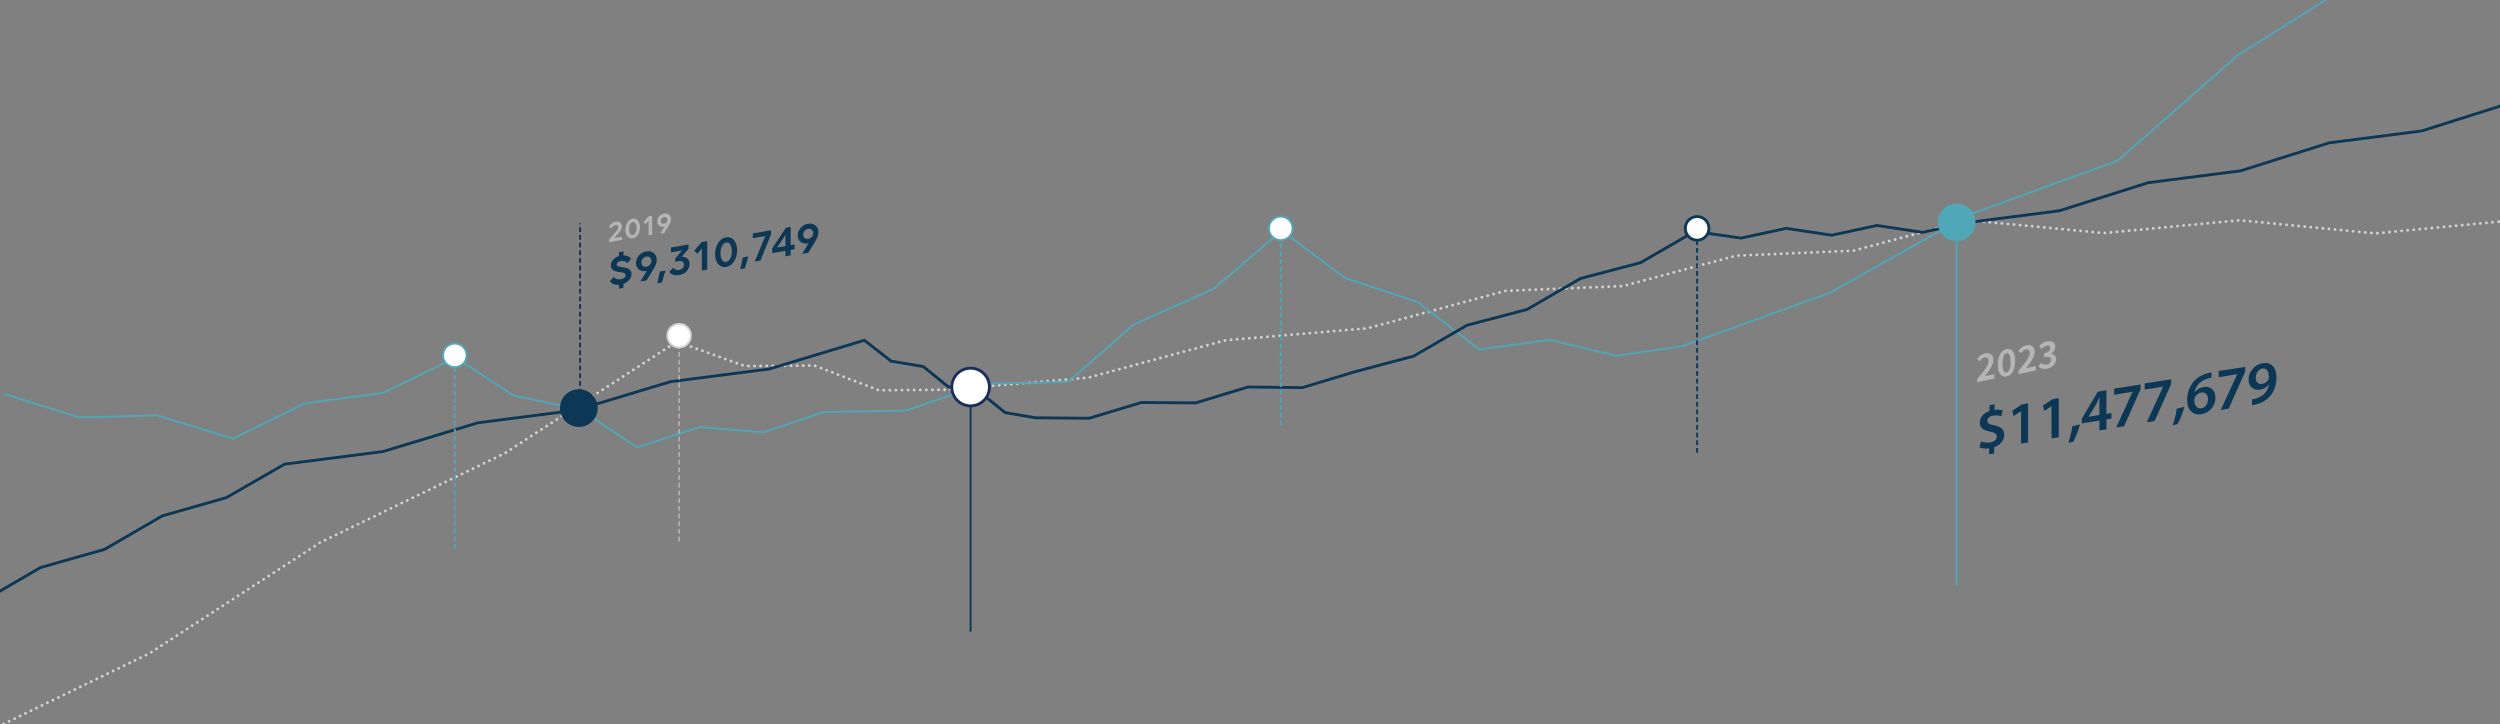 <?xml version="1.0" encoding="utf-8"?>
<!-- Generator: Adobe Illustrator 24.3.0, SVG Export Plug-In . SVG Version: 6.00 Build 0)  -->
<svg version="1.1" id="圖層_1" xmlns="http://www.w3.org/2000/svg" xmlns:xlink="http://www.w3.org/1999/xlink" x="0px" y="0px"
	 viewBox="0 0 2600 753.1" style="enable-background:new 0 0 2600 753.1;" xml:space="preserve">
<rect x="0" y="0" width="2600" height="753.1" fill="#808080" stroke="none"/>
<style type="text/css">
	.st0{fill:none;stroke:#50A7B7;stroke-width:2;stroke-miterlimit:10;}
	.st1{fill:none;stroke:#1C2D5B;stroke-width:2;stroke-miterlimit:10;stroke-dasharray:5,3;}
	.st2{fill:none;stroke:#0C3755;stroke-width:2;stroke-miterlimit:10;}
	.st3{fill:none;stroke:#D0D2D3;stroke-width:3;stroke-linecap:round;stroke-miterlimit:10;stroke-dasharray:1.050000e-02,6.316;}
	.st4{fill:none;stroke:#0C3755;stroke-width:3;stroke-miterlimit:10;}
	.st5{fill:#FFFFFF;stroke:#1C2D5B;stroke-width:3;stroke-miterlimit:10;}
	.st6{fill:#50A7B7;}
	.st7{fill:#0C3755;}
	.st8{fill:none;stroke:#0C3755;stroke-width:2;stroke-miterlimit:10;stroke-dasharray:5,3;}
	.st9{fill:#FFFFFF;stroke:#0C3755;stroke-width:3;stroke-miterlimit:10;}
	.st10{fill:none;stroke:#50A7B7;stroke-width:2;stroke-miterlimit:10;stroke-dasharray:5,3;}
	.st11{fill:#FFFFFF;stroke:#50A7B7;stroke-width:2;stroke-miterlimit:10;}
	.st12{fill:none;stroke:#D0D2D3;stroke-miterlimit:10;stroke-dasharray:5,3;}
	.st13{fill:#FFFFFF;stroke:#D0D2D3;stroke-width:2;stroke-miterlimit:10;}
	.st14{fill:#B5B5B6;}
</style>
<line class="st0" x1="2034.9" y1="608.7" x2="2034.9" y2="242.7"/>
<line class="st1" x1="603.3" y1="425.3" x2="603.3" y2="232.3"/>
<line class="st2" x1="1009.4" y1="656.9" x2="1009.4" y2="402"/>
<g>
	<polyline class="st3" points="-36.1,772.2 155.1,679.7 333.4,564 524.8,471.5 704,355.2 774.7,380.7 846.8,380.1 914.1,405.9 
		984.5,405.3 1131.6,392.8 1274.6,353.9 1422.4,341.4 1565.6,302.5 1687.8,297.5 1805.7,265.9 1927.6,260.7 2046.1,228.9 
		2187.9,242.4 2329.2,229.1 2470.5,242.7 2611.8,229.3 	"/>
</g>
<g>
	<polyline class="st0" points="4.7,409.8 82.2,434.1 163.3,431.9 242.2,456.2 317,419.5 398.1,408.7 473.8,371.9 534.3,411.5 
		602.9,425.7 662.7,465.3 727.4,444.2 793.9,449.6 856.7,428.5 942.3,427 1023.6,399 1110.7,397.3 1179.5,337.3 1261.9,300.5 
		1332.9,239.9 1399.1,289.3 1474.6,314.3 1538.5,363.5 1611.2,353.4 1681.1,370 1750.2,359.9 1903.7,304.2 2047.2,223.5 2202.5,167 
		2328.1,56.8 2469.4,-31.6 2594.6,-141.5 	"/>
</g>
<g>
	<polyline class="st4" points="-84.5,644 -17.9,625.1 42.2,590.2 108.8,571.3 168.8,536.5 235.5,517.5 296,482.7 398.3,469.6 
		496.9,439.7 599,426.6 697.5,396.9 799.7,383.8 898.9,353.9 926.8,375.6 960.2,381.2 986.2,402.3 1019.3,408.1 1045.3,429.1 
		1076.9,434.5 1132.7,435 1187.1,418.6 1243.6,419 1297.8,402.5 1354.6,403.1 1408.4,386.8 1470.1,370.4 1525.8,338.2 1588.2,321.8 
		1643.7,289.6 1706.1,273.2 1762.4,240.7 1810.8,247.6 1857.7,237.5 1905,244.6 1951.9,234.5 1999.5,241.6 2045.9,231.5 
		2141.6,219.2 2234.1,190 2330,177.7 2422.5,148.5 2518.5,136.2 2611,106.9 	"/>
</g>
<ellipse transform="matrix(0.16 -0.987 0.987 0.16 450.623 1334.59)" class="st5" cx="1009.6" cy="402.5" rx="19.6" ry="19.6"/>
<circle class="st6" cx="2034.9" cy="231.3" r="19.6"/>
<circle class="st7" cx="602" cy="424.4" r="19.6"/>
<line class="st8" x1="1765" y1="470.9" x2="1765" y2="238.8"/>
<circle class="st9" cx="1765" cy="237.5" r="12.3"/>
<line class="st10" x1="1332" y1="442.5" x2="1332" y2="236"/>
<line class="st10" x1="473" y1="570.9" x2="473" y2="369.6"/>
<circle class="st11" cx="1332" cy="237.5" r="12.3"/>
<circle class="st11" cx="473" cy="369.6" r="12.3"/>
<line class="st12" x1="706.3" y1="563.1" x2="706.3" y2="353.4"/>
<circle class="st13" cx="706.3" cy="349.1" r="12.3"/>
<g>
	<g>
		<path class="st7" d="M2068.7,472.3v-6c-3.9,0.6-8,0-10.1-1.1l1.7-6.2c2.4,1.1,6,1.7,9.7,1.1c3.9-0.6,6.7-3,6.7-6
			c0-2.8-2.1-4.3-6.9-5.2c-6.5-1.3-10.8-3.4-10.8-9.2c0-5.4,3.7-10.1,10.1-12.3v-6l5.2-0.9v5.8c3.9-0.6,6.7,0,8.6,0.6l-1.7,6
			c-1.5-0.4-4.3-1.5-8.4-0.6c-4.3,0.6-6,3.2-6,5.4c0,2.6,2.1,3.7,7.5,4.7c6.9,1.5,10.1,4.3,10.1,9.9c0,5.4-3.7,10.5-10.5,12.9v6.5
			L2068.7,472.3z"/>
		<path class="st7" d="M2101.6,427.8L2101.6,427.8l-7.5,4.9l-1.3-5.6l9.9-6.5l6.5-1.1v40.6l-7.3,1.3v-33.8H2101.6z"/>
		<path class="st7" d="M2133.5,422.4L2133.5,422.4l-7.5,4.9l-1.3-5.6l9.9-6.5l6.5-1.1v40.6l-7.5,1.3L2133.5,422.4L2133.5,422.4z"/>
		<path class="st7" d="M2151.1,460.5c1.7-4.9,3.4-11.8,4.1-17.2l8-1.9c-1.7,6.2-4.5,13.3-6.9,17.9L2151.1,460.5z"/>
		<path class="st7" d="M2183.4,447.6v-10.3l-18.3,3v-4.9l16.6-28l9-1.5v24.5l5.2-0.9v5.8l-5.2,0.9v10.3L2183.4,447.6z M2183.4,431.5
			v-11c0-2.4,0-4.7,0.2-7.1h-0.2c-1.3,2.8-2.4,4.9-3.7,7.5l-7.5,12.3v0.2L2183.4,431.5z"/>
		<path class="st7" d="M2226.2,399.9v4.9l-17.2,38.5l-8.2,1.3l17-37v-0.2l-19.1,3.2v-6.5L2226.2,399.9z"/>
		<path class="st7" d="M2258,394.5v4.9l-17.2,38.5l-8.2,1.3l17-37V402l-19.1,3.2v-6.5L2258,394.5z"/>
		<path class="st7" d="M2259.7,442.2c1.7-4.9,3.4-11.8,4.1-17.2l8-1.9c-1.7,6.2-4.5,13.3-7.1,17.9L2259.7,442.2z"/>
		<path class="st7" d="M2299.9,392.8c-1.1,0.2-2.4,0.4-3.9,0.9c-8.4,2.4-12.7,8.4-13.6,14.2h0.2c1.9-2.6,5.2-4.7,9-5.4
			c7.1-1.1,12.5,2.8,12.5,11.2c0,7.7-5.6,15.5-14.2,17c-9.9,1.7-15.3-4.9-15.3-14.8c0-7.7,2.8-14.6,7.1-19.4
			c3.7-4.1,8.6-6.9,14.4-8.4c1.7-0.4,3-0.6,3.9-0.9L2299.9,392.8z M2296.3,415.1c0-4.7-2.6-7.5-7.1-6.9c-2.8,0.4-5.4,2.6-6.7,5.4
			c-0.2,0.6-0.4,1.5-0.4,2.6c0.2,5.4,2.6,9.2,7.5,8.4C2293.7,423.9,2296.3,420.1,2296.3,415.1z"/>
		<path class="st7" d="M2335,381.6v4.9l-17.2,38.5l-8.2,1.3l17-37v-0.2l-19.1,3.2v-6.5L2335,381.6z"/>
		<path class="st7" d="M2342.1,415.3c1.1,0,2.4-0.4,4.3-0.9c3-0.9,6-2.4,8.2-4.5c2.6-2.6,4.5-6,5.2-9.9h-0.2
			c-2.1,2.6-4.9,4.5-8.8,5.2c-7.1,1.3-12.3-3-12.3-10.5c0-7.7,6-15.5,14.6-17c9.5-1.5,14.4,4.9,14.4,14.8c0,8.6-2.8,15.3-7.1,20
			c-3.7,3.9-8.4,6.7-13.8,8c-1.7,0.4-3.4,0.9-4.5,0.9L2342.1,415.3L2342.1,415.3z M2346,393c0,4.1,2.4,7.1,6.7,6.2
			c3-0.4,5.4-2.4,6.5-4.5c0.2-0.6,0.4-1.3,0.4-2.4c0-5.6-1.9-9.9-7.1-9C2348.8,384.2,2346,388,2346,393z"/>
	</g>
</g>
<g>
	<g>
		<path class="st14" d="M2056.5,393.8c7.3-8.2,11.6-14.2,11.6-18.3c0-2.8-1.5-4.1-4.1-3.7c-1.9,0.4-3.7,1.9-4.9,3.9l-3-2.4
			c2.4-3.2,4.9-5.2,8.6-5.8c5.2-1.1,8.4,1.7,8.4,6.9c0,4.9-4.1,11.2-9,17c1.3-0.4,3.2-0.9,4.3-1.1l5.8-1.1v4.5l-18.1,3.7
			L2056.5,393.8L2056.5,393.8z"/>
		<path class="st14" d="M2077.8,379c0-9.5,3.7-14.8,9-15.9c5.4-1.1,9,2.8,9,12.3c0,9.5-3.7,15.1-9,16.1
			C2081.4,392.8,2077.8,388.5,2077.8,379z M2090.9,376.4c0-7.7-1.7-9.5-4.1-9c-2.4,0.4-4.1,3-4.1,10.8c0,7.7,1.7,9.7,4.1,9.2
			C2089.1,387,2090.9,384.2,2090.9,376.4z"/>
		<path class="st14" d="M2099.3,385.4c7.3-8.2,11.6-14.2,11.6-18.3c0-2.8-1.5-4.1-4.1-3.7c-1.9,0.4-3.7,1.9-4.9,3.9l-2.8-2.4
			c2.4-3.2,4.9-5.2,8.6-5.8c5.2-1.1,8.4,1.7,8.4,6.9c0,4.9-4.1,11.2-9,17c1.3-0.4,3.2-0.9,4.3-1.1l5.8-1.1v4.5l-18.1,3.7
			L2099.3,385.4L2099.3,385.4z"/>
		<path class="st14" d="M2119.9,381.4l2.6-3.9c1.5,1.3,3.7,2.1,6,1.7c2.8-0.4,4.5-2.4,4.5-4.7c0-2.8-1.5-4.1-7.3-3v-3.9
			c4.9-1.1,6.5-3,6.5-5.4c0-2.2-1.3-3.2-3.7-2.8c-1.9,0.4-3.4,1.7-5.2,3.4l-2.8-2.8c2.4-2.6,4.9-4.3,8.2-4.9
			c5.2-1.1,8.8,0.9,8.8,5.6c0,3-1.7,5.4-4.5,7.1v0.2c3,0.2,5.4,2.1,5.4,5.6c0,4.9-4.3,8.8-9.5,9.9
			C2124.6,384.2,2121.8,383.1,2119.9,381.4z"/>
	</g>
</g>
<path class="st14" d="M633.6,248.9l7.3-8.4c1.4-1.6,2.1-2.9,2.1-4.2c0-1.6-1.2-2.6-3-2.3c-1.7,0.3-3,1.6-3.8,3.5l-2.9-1.4
	c1.1-2.5,3.2-5,6.9-5.6c4-0.7,6.5,1.7,6.5,5.1c0,2.1-0.9,4-3.2,6.6l-4.8,5.4l8.1-1.4v3.3l-13.2,2.3L633.6,248.9L633.6,248.9z"/>
<path class="st14" d="M650.4,239c0-5.9,3.2-10.8,7.5-11.6c4.5-0.8,7.8,3,7.7,8.9c0.1,5.9-3.1,10.8-7.5,11.6
	C653.7,248.7,650.4,244.9,650.4,239z M662,237c0-4-1.6-6.5-4-6.1c-2.3,0.4-3.8,3.4-3.8,7.4c0,4,1.6,6.5,3.9,6.1
	C660.4,244,662,241,662,237z"/>
<path class="st14" d="M674.5,244.7v-15.2l-3.1,3.6l-2.2-2.1l5.2-5.9l3.8-0.6v19.7L674.5,244.7z"/>
<path class="st14" d="M697.9,228c0,2.1-0.6,3.8-3.1,7.9l-3.9,6.4l-4.2,0.7l4.4-7.3c-0.1,0.1-0.2,0.1-0.4,0.1
	c-4.3,0.7-7.1-1.9-7.1-5.4c0-4,2.9-7.5,7.1-8.3C694.8,221.4,697.9,224,697.9,228z M694.2,228.6c0-2-1.5-3.2-3.5-2.9
	c-2,0.3-3.5,2.1-3.5,4.1s1.5,3.2,3.5,2.9C692.7,232.4,694.2,230.6,694.2,228.6z"/>
<g>
	<path class="st7" d="M652.5,273.7c-1.3-1.6-3.8-2.8-6.8-2.3c-2.7,0.5-4.3,1.9-4.3,3.7c0,4.9,15.3,0.1,15.3,9.7
		c0,4.6-3.2,8.5-8.3,10.4v4.2l-4.7,0.8v-4.1c-4.8,0.4-7.8-1.3-9.5-3.6l4-4.5c1.8,2.1,4.4,2.9,7.4,2.4c3.2-0.5,5-2.1,5-4.3
		c0-5.4-15.3-0.3-15.3-9.9c0-4.4,3.4-8.2,8.4-9.9v-4.1l4.7-0.8v4.2c3.6,0,6.4,1.4,8,3.4L652.5,273.7z"/>
	<path class="st7" d="M683,270.2c0,3.2-1,5.7-4.7,11.9l-5.9,9.5l-6.4,1.1l6.6-11c-0.2,0.1-0.4,0.1-0.5,0.1c-6.5,1.1-10.7-2.8-10.7-8
		c0-6,4.4-11.3,10.7-12.4C678.4,260.4,683,264.3,683,270.2z M677.5,271.2c0-3-2.3-4.9-5.2-4.4c-3,0.5-5.2,3.2-5.2,6.2
		c0,3,2.2,4.9,5.2,4.4C675.2,276.8,677.5,274.1,677.5,271.2z"/>
	<path class="st7" d="M688.3,293.8l-4.7,0.8l2.6-12.2l5.9-1L688.3,293.8z"/>
	<path class="st7" d="M696.1,282.8l4-4.4c1.6,2.1,3.5,2.8,6.1,2.4c3.5-0.6,5.1-2.9,5.1-5.4c0-3-2-4.4-6-3.7l-3.1,0.5v-3.2l7.2-8.6
		l-11.6,2v-5l18.3-3.1v4.3L709,267c5.4,0,8.1,2.9,8.1,7.4c0,5.5-3.8,10.5-11,11.7C701.5,286.9,698.1,285.5,696.1,282.8z"/>
	<path class="st7" d="M729.9,281.4v-22.9l-4.6,5.4l-3.3-3.2l7.8-8.9l5.7-1v29.6L729.9,281.4z"/>
	<path class="st7" d="M743.7,264.2c0-8.9,4.8-16.3,11.3-17.4c6.7-1.2,11.6,4.6,11.6,13.4c0.1,8.9-4.7,16.3-11.3,17.4
		C748.6,278.8,743.7,273.1,743.7,264.2z M761.1,261.3c0-6-2.4-9.7-6-9.1c-3.4,0.6-5.8,5.1-5.8,11.1c0,6,2.4,9.7,5.9,9.1
		C758.7,271.8,761.1,267.3,761.1,261.3z"/>
	<path class="st7" d="M774.6,279.1l-4.7,0.8l2.6-12.2l5.9-1L774.6,279.1z"/>
	<path class="st7" d="M784.9,272l11-26.5l-13,2.2v-5l18.9-3.2v4.4l-10.9,27L784.9,272z"/>
	<path class="st7" d="M816.9,260.8l-13.8,2.4v-4.9l14.2-21.4l5-0.9v19l4.1-0.7v4.9l-4.1,0.7v5.7l-5.4,0.9V260.8L816.9,260.8z
		 M816.9,244.3l-8.6,13.1l8.6-1.5V244.3z"/>
	<path class="st7" d="M851.2,241.5c0,3.2-1,5.7-4.7,11.9l-5.9,9.5l-6.4,1.1l6.6-11c-0.2,0.1-0.4,0.1-0.5,0.1
		c-6.5,1.1-10.7-2.8-10.7-8c0-6,4.4-11.3,10.7-12.4C846.6,231.7,851.2,235.6,851.2,241.5z M845.7,242.4c0-3-2.3-4.9-5.2-4.4
		c-3,0.5-5.2,3.2-5.2,6.1s2.2,4.9,5.2,4.4C843.4,248.1,845.7,245.4,845.7,242.4z"/>
</g>
</svg>
